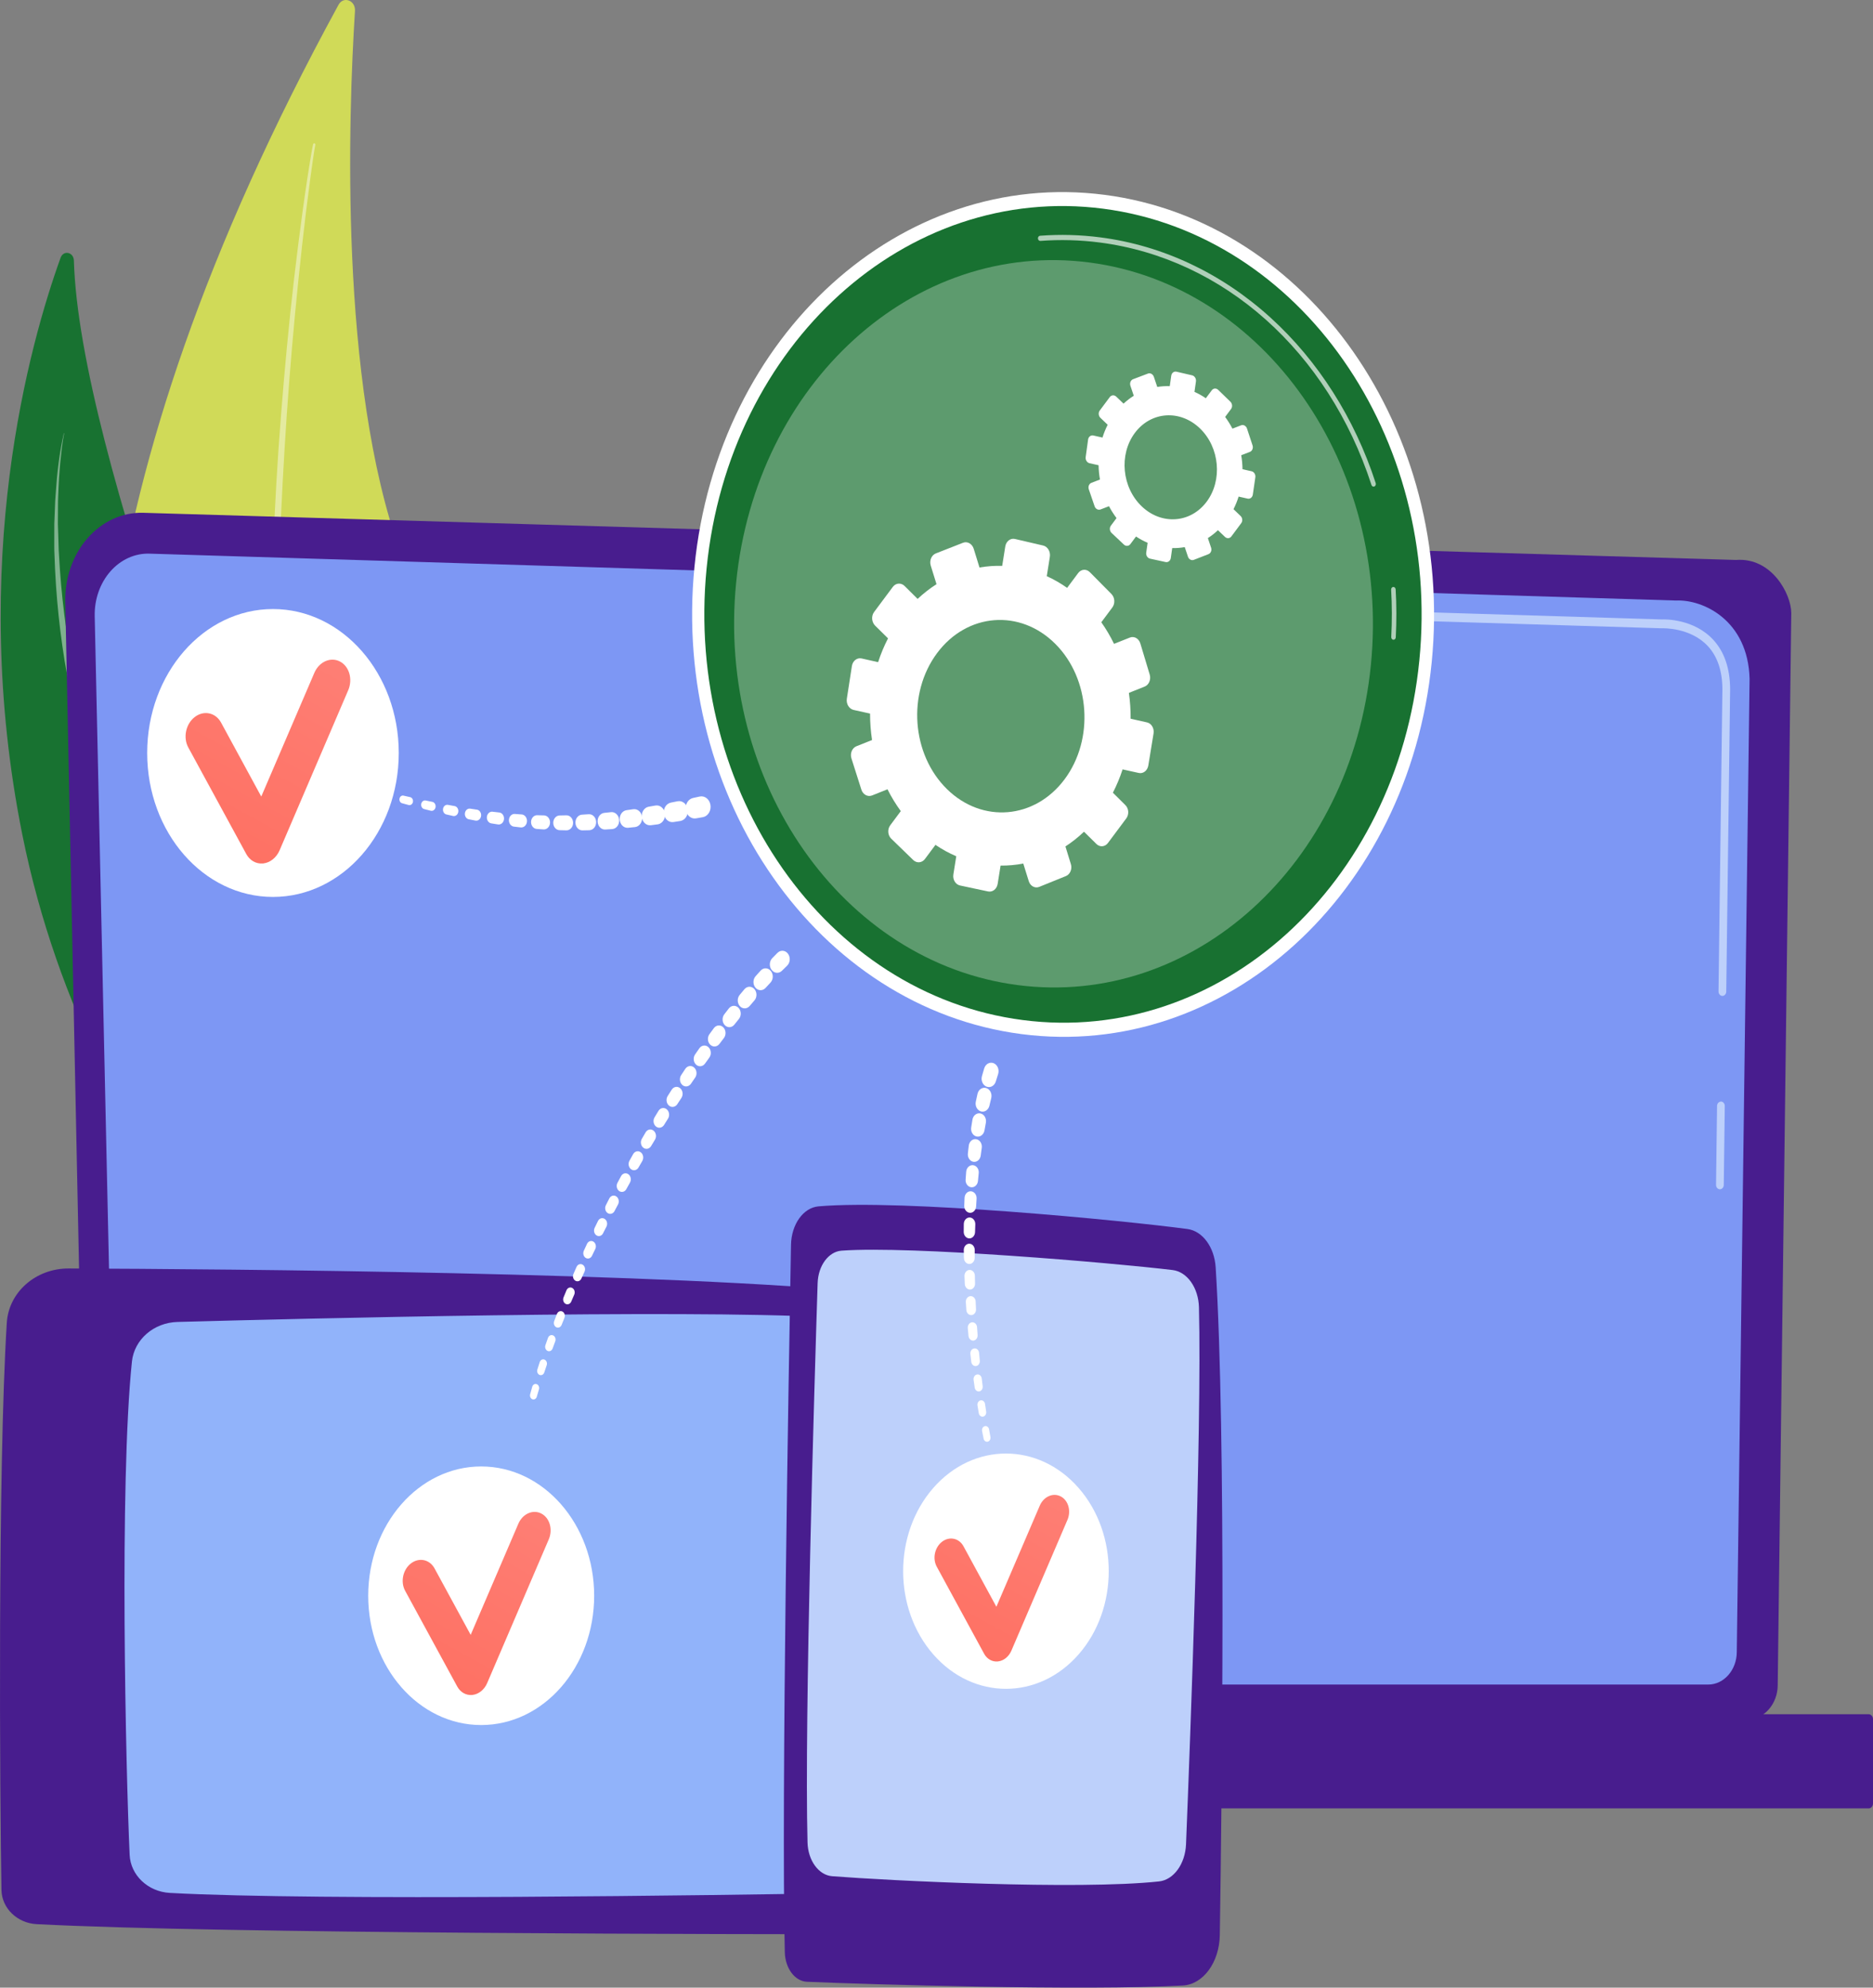 <svg width="165" height="175" viewBox="0 0 165 175" fill="none" xmlns="http://www.w3.org/2000/svg">
<rect x="0" y="0" width="165" height="175" fill="#808080" stroke="none"/>
<g clip-path="url(#clip0_11_8347)">
<path d="M29.82 0.424C30.253 -0.369 31.33 0.03 31.271 0.963C30.698 9.978 29.843 33.67 35.29 48.676C44.16 73.11 44.507 106.989 30.238 118.577C30.238 118.577 -17.366 86.816 29.821 0.424H29.82Z" fill="#D0DA58"/>
<path opacity="0.43" d="M27.772 12.783C27.728 13.001 27.69 13.257 27.65 13.498L27.541 14.235L27.336 15.712C27.203 16.698 27.077 17.685 26.955 18.672C26.714 20.648 26.495 22.628 26.292 24.61C25.882 28.572 25.538 32.544 25.262 36.521C24.723 44.475 24.395 52.45 24.427 60.426C24.458 64.413 24.519 68.401 24.719 72.382C24.923 76.361 25.202 80.336 25.625 84.292C25.669 84.788 25.726 85.282 25.787 85.775L25.964 87.256L26.14 88.737C26.204 89.23 26.28 89.72 26.349 90.212C26.496 91.194 26.622 92.181 26.785 93.159L27.288 96.093C28.001 99.994 28.877 103.855 29.943 107.654V107.655C29.96 107.715 29.931 107.779 29.879 107.799C29.828 107.818 29.772 107.787 29.754 107.729C28.593 103.956 27.665 100.093 26.885 96.193L26.349 93.255C26.176 92.274 26.039 91.286 25.882 90.302C25.807 89.81 25.726 89.318 25.656 88.824L25.464 87.34L25.271 85.856C25.205 85.361 25.142 84.866 25.093 84.37C24.217 76.43 23.837 68.426 23.824 60.43C23.81 56.431 23.912 52.432 24.062 48.439C24.216 44.445 24.443 40.455 24.762 36.474C25.076 32.493 25.447 28.518 25.905 24.556C26.137 22.576 26.385 20.598 26.654 18.624C26.792 17.637 26.93 16.65 27.08 15.666L27.314 14.191L27.439 13.454C27.485 13.207 27.521 12.97 27.584 12.704C27.599 12.643 27.653 12.608 27.705 12.624C27.757 12.64 27.788 12.7 27.775 12.759L27.77 12.784L27.772 12.783Z" fill="white"/>
<path d="M30.179 122.101C30.179 122.101 34.173 109.975 27.853 92.951C21.989 77.154 7.003 39.96 6.509 22.944C6.487 22.19 5.589 21.998 5.337 22.695C2.638 30.174 -2.833 49.512 1.954 73.424C8.127 104.262 30.179 122.1 30.179 122.1V122.101Z" fill="#187231"/>
<path opacity="0.45" d="M5.65 38.15C5.479 39.021 5.393 39.91 5.301 40.794L5.198 42.125C5.167 42.569 5.158 43.015 5.136 43.459C5.128 43.682 5.116 43.904 5.111 44.127L5.107 44.795L5.1 46.13L5.143 47.464C5.162 47.909 5.157 48.354 5.193 48.797C5.38 52.349 5.818 55.883 6.527 59.346C7.221 62.809 8.072 66.236 9.169 69.563L9.566 70.816L9.766 71.442L9.991 72.057L10.893 74.516C11.046 74.925 11.188 75.338 11.349 75.744L11.831 76.963L12.794 79.401C14.105 82.639 15.438 85.865 16.815 89.068C17.495 90.674 18.199 92.267 18.895 93.865L20.995 98.654C22.392 101.848 23.819 105.031 25.114 108.292C25.446 109.102 25.743 109.933 26.052 110.756C26.21 111.165 26.345 111.587 26.488 112.005C26.627 112.424 26.776 112.838 26.907 113.261C27.434 114.952 27.868 116.684 28.136 118.455C28.145 118.517 28.109 118.576 28.055 118.587C28.003 118.597 27.953 118.559 27.94 118.502L27.939 118.495C27.756 117.631 27.597 116.762 27.344 115.92C27.132 115.065 26.842 114.239 26.578 113.403C26.439 112.988 26.281 112.581 26.133 112.17C25.982 111.759 25.838 111.347 25.671 110.944C25.345 110.135 25.032 109.321 24.682 108.523C23.325 105.315 21.875 102.152 20.429 98.986L18.264 94.232C17.557 92.638 16.843 91.048 16.151 89.444C14.746 86.25 13.411 83.014 12.096 79.769L11.129 77.326L10.645 76.104C10.483 75.697 10.342 75.276 10.19 74.863L9.293 72.374L9.069 71.752L8.87 71.118L8.475 69.849L8.081 68.581C7.952 68.157 7.809 67.739 7.705 67.306L7.035 64.724C6.794 63.87 6.634 62.989 6.441 62.119C6.259 61.246 6.048 60.381 5.92 59.495C5.278 55.98 4.911 52.402 4.798 48.819C4.771 48.371 4.784 47.922 4.781 47.473L4.783 46.129L4.835 44.785L4.861 44.114C4.873 43.891 4.893 43.668 4.909 43.444C5.025 41.659 5.23 39.875 5.626 38.143C5.628 38.136 5.635 38.131 5.641 38.133C5.648 38.135 5.652 38.143 5.65 38.15V38.15Z" fill="white"/>
<path d="M7.722 148.353C7.722 150.022 8.917 151.386 10.377 151.386H153.951C155.411 151.386 156.606 150.021 156.606 148.353L157.801 53.982C157.801 52.313 156.082 49.056 152.932 49.301L12.616 45.148C10.784 45.094 9.012 45.9 7.715 47.38C6.417 48.859 5.708 50.882 5.751 52.975L7.722 148.353H7.722Z" fill="#481D8E"/>
<path d="M10.343 145.442C10.343 147.022 11.473 148.315 12.854 148.315H150.489C151.871 148.315 153 147.022 153 145.442L154.128 59.771C153.995 54.616 150.043 52.763 147.648 52.873L13.163 48.745C11.876 48.706 10.631 49.273 9.72 50.313C8.808 51.354 8.311 52.776 8.343 54.249L10.343 145.441V145.442Z" fill="#7D97F4"/>
<path d="M151.513 104.71H151.508C151.32 104.707 151.17 104.53 151.173 104.316L151.262 97.368C151.265 97.153 151.419 96.997 151.607 96.984C151.795 96.988 151.946 97.164 151.943 97.379L151.853 104.327C151.85 104.54 151.699 104.71 151.513 104.71Z" fill="#BDD0FB"/>
<path d="M151.732 87.685H151.727C151.539 87.682 151.388 87.504 151.391 87.29L151.733 60.68C151.727 59.09 151.304 57.821 150.477 56.915C148.937 55.227 146.493 55.314 146.389 55.318L103.407 54C103.219 53.994 103.071 53.815 103.076 53.6C103.082 53.388 103.233 53.221 103.416 53.221C103.419 53.221 103.423 53.221 103.426 53.221L146.383 54.539C146.65 54.525 149.231 54.47 150.948 56.352C151.913 57.41 152.406 58.867 152.414 60.684L152.072 87.302C152.069 87.515 151.917 87.686 151.732 87.686V87.685Z" fill="#BDD0FB"/>
<path d="M1.047 159.22L164.617 159.22C164.828 159.22 165 159.024 165 158.782V151.367C165 151.124 164.828 150.928 164.617 150.928L1.047 150.928C0.836 150.928 0.664 151.124 0.664 151.367V158.782C0.664 159.024 0.836 159.22 1.047 159.22Z" fill="#481D8E"/>
<path d="M78.519 170.3C65.242 170.304 19.446 170.255 3.232 169.411C1.514 169.321 0.157 168.006 0.129 166.402C-0.012 158.472 -0.21 129.409 0.599 116.462C0.767 113.765 3.15 111.672 6.049 111.682C19.984 111.731 59.175 112.03 77.099 113.851C79.246 114.069 80.932 115.682 81.112 117.688C81.888 126.339 83.643 155.562 82.668 166.742C82.492 168.758 80.69 170.299 78.519 170.3H78.519Z" fill="#481D8E"/>
<path d="M74.509 166.672C63.789 166.854 28.129 167.387 14.959 166.66C13.034 166.554 11.502 165.103 11.42 163.307C11.085 155.912 10.502 130.696 11.621 119.886C11.823 117.939 13.542 116.447 15.639 116.39C26.578 116.09 59.788 115.27 72.811 115.977C74.888 116.09 76.559 117.63 76.712 119.565C77.342 127.571 78.707 154.384 78.007 163.575C77.876 165.301 76.365 166.641 74.509 166.673L74.509 166.672Z" fill="#91B3FA"/>
<path opacity="0.5" d="M80.626 150.758C80.219 150.749 79.888 150.446 79.873 150.066C79.801 148.192 79.595 142.913 79.49 140.553C79.469 140.088 79.923 139.734 80.412 139.833L80.495 139.85C80.829 139.918 81.076 140.182 81.102 140.499C81.23 142.095 81.581 146.911 81.403 150.092C81.382 150.475 81.037 150.767 80.626 150.758Z" fill="white"/>
<path d="M69.684 109.593C69.48 120.574 68.821 158.451 69.136 171.873C69.169 173.296 70.021 174.437 71.084 174.483C76.34 174.713 95.608 175.297 104.205 174.814C105.996 174.714 107.419 172.773 107.457 170.375C107.636 158.85 108.03 126.432 107.093 111.582C106.981 109.802 105.937 108.385 104.609 108.208C98.885 107.442 79.534 105.568 72.106 106.213C70.766 106.329 69.717 107.798 69.684 109.593Z" fill="#481D8E"/>
<path d="M72.029 112.962C71.746 121.826 70.854 151.311 71.138 162.214C71.179 163.808 72.118 165.096 73.308 165.19C78.206 165.573 94.918 166.419 102.103 165.649C103.396 165.511 104.411 164.11 104.482 162.376C104.846 153.334 105.891 125.879 105.62 115.098C105.576 113.378 104.581 111.973 103.3 111.82C98.001 111.183 80.242 109.668 74.137 110.114C72.991 110.198 72.079 111.428 72.03 112.962H72.029Z" fill="#BDD0FB"/>
<path d="M42.39 151.88C47.886 151.88 52.342 146.783 52.342 140.496C52.342 134.209 47.886 129.113 42.39 129.113C36.893 129.113 32.437 134.209 32.437 140.496C32.437 146.783 36.893 151.88 42.39 151.88Z" fill="white"/>
<path d="M41.573 149.233C41.045 149.273 40.554 148.992 40.281 148.49L35.691 140.061C35.261 139.271 35.493 138.189 36.208 137.645C36.924 137.101 37.851 137.299 38.281 138.089L41.464 143.94L45.663 134.157C46.041 133.279 46.946 132.877 47.685 133.257C48.425 133.638 48.719 134.658 48.342 135.535L42.916 148.188C42.667 148.767 42.173 149.165 41.625 149.229C41.608 149.231 41.59 149.233 41.572 149.234L41.573 149.233Z" fill="url(#paint0_linear_11_8347)"/>
<path d="M35.545 70.051L36.132 70.183H36.133C36.301 70.221 36.411 70.408 36.378 70.6C36.344 70.793 36.181 70.918 36.013 70.881C36.01 70.88 36.005 70.879 36.002 70.878L35.417 70.72C35.256 70.676 35.157 70.492 35.195 70.308C35.233 70.128 35.386 70.016 35.543 70.05H35.545V70.051Z" fill="white"/>
<path d="M37.5 70.478L38.088 70.599H38.089C38.279 70.639 38.405 70.846 38.371 71.063C38.337 71.279 38.156 71.424 37.967 71.385C37.963 71.384 37.957 71.383 37.953 71.382L37.367 71.235C37.184 71.19 37.069 70.984 37.109 70.776C37.148 70.573 37.32 70.442 37.497 70.478H37.5H37.5Z" fill="white"/>
<path d="M39.459 70.864L40.048 70.97H40.05C40.261 71.008 40.406 71.235 40.373 71.476C40.339 71.718 40.142 71.883 39.93 71.845C39.925 71.844 39.92 71.843 39.916 71.842L39.325 71.709C39.122 71.663 38.989 71.437 39.03 71.204C39.069 70.978 39.257 70.828 39.456 70.863H39.459V70.864Z" fill="white"/>
<path d="M41.422 71.197L42.012 71.286H42.016C42.249 71.321 42.412 71.565 42.382 71.832C42.352 72.098 42.139 72.285 41.906 72.251C41.901 72.25 41.894 72.249 41.889 72.248L41.296 72.133C41.07 72.089 40.919 71.845 40.957 71.587C40.995 71.336 41.199 71.164 41.418 71.197H41.422V71.197Z" fill="white"/>
<path d="M43.39 71.468L43.981 71.535H43.985C44.24 71.564 44.426 71.824 44.401 72.115C44.375 72.406 44.148 72.619 43.894 72.59C43.889 72.59 43.881 72.589 43.876 72.588L43.279 72.493C43.031 72.454 42.859 72.193 42.893 71.911C42.926 71.635 43.144 71.44 43.384 71.467H43.39V71.468Z" fill="white"/>
<path d="M45.359 71.664L45.949 71.707H45.955C46.232 71.727 46.442 71.999 46.424 72.316C46.407 72.632 46.168 72.872 45.892 72.852C45.886 72.852 45.879 72.851 45.873 72.85L45.273 72.78C45.004 72.749 44.807 72.474 44.835 72.166C44.862 71.865 45.092 71.645 45.353 71.663H45.36L45.359 71.664Z" fill="white"/>
<path d="M47.33 71.776L47.922 71.792H47.928C48.226 71.8 48.462 72.083 48.455 72.424C48.448 72.765 48.2 73.035 47.903 73.027C47.896 73.027 47.888 73.026 47.882 73.025L47.278 72.983C46.987 72.962 46.766 72.675 46.784 72.342C46.801 72.017 47.04 71.768 47.322 71.775H47.33V71.776Z" fill="white"/>
<path d="M49.301 71.797L49.892 71.785H49.899C50.219 71.779 50.481 72.07 50.487 72.435C50.492 72.8 50.238 73.101 49.919 73.107C49.913 73.107 49.904 73.107 49.898 73.107L49.293 73.093C48.98 73.085 48.732 72.789 48.739 72.431C48.745 72.083 48.992 71.804 49.294 71.798H49.303L49.301 71.797Z" fill="white"/>
<path d="M51.27 71.727L51.859 71.689H51.866C52.206 71.666 52.497 71.963 52.516 72.352C52.536 72.74 52.276 73.073 51.937 73.095C51.93 73.095 51.92 73.096 51.913 73.097L51.308 73.11C50.974 73.117 50.699 72.813 50.693 72.431C50.687 72.059 50.939 71.75 51.261 71.728H51.27L51.27 71.727Z" fill="white"/>
<path d="M53.235 71.569L53.823 71.506H53.83C54.189 71.466 54.509 71.768 54.543 72.18C54.577 72.592 54.313 72.957 53.952 72.995C53.945 72.996 53.934 72.997 53.928 72.997L53.324 73.035C52.969 73.058 52.666 72.747 52.647 72.342C52.628 71.947 52.885 71.607 53.227 71.57H53.235L53.235 71.569Z" fill="white"/>
<path d="M55.195 71.332L55.783 71.247H55.788C56.168 71.191 56.514 71.498 56.563 71.932C56.61 72.365 56.342 72.762 55.962 72.817C55.954 72.819 55.944 72.82 55.936 72.82L55.334 72.881C54.959 72.919 54.629 72.602 54.596 72.174C54.564 71.756 54.827 71.386 55.188 71.333L55.195 71.332Z" fill="white"/>
<path d="M57.152 71.026L57.738 70.923H57.743C58.142 70.852 58.514 71.165 58.576 71.621C58.637 72.077 58.363 72.504 57.965 72.575C57.956 72.576 57.945 72.578 57.937 72.579L57.337 72.657C56.943 72.709 56.586 72.385 56.541 71.934C56.496 71.493 56.765 71.094 57.144 71.027L57.151 71.026H57.152Z" fill="white"/>
<path d="M59.104 70.664L59.689 70.547H59.693C60.111 70.462 60.51 70.782 60.583 71.26C60.657 71.738 60.377 72.194 59.959 72.278C59.95 72.28 59.938 72.282 59.93 72.284L59.333 72.377C58.919 72.441 58.537 72.109 58.48 71.635C58.425 71.173 58.7 70.746 59.098 70.666L59.104 70.664Z" fill="white"/>
<path d="M61.052 70.258L61.636 70.13H61.639C62.077 70.033 62.5 70.36 62.585 70.861C62.67 71.362 62.383 71.845 61.945 71.942C61.936 71.944 61.924 71.947 61.914 71.948L61.319 72.052C60.885 72.129 60.479 71.788 60.413 71.291C60.348 70.806 60.63 70.352 61.047 70.259L61.052 70.258Z" fill="white"/>
<path d="M24.047 78.97C30.167 78.97 35.128 73.296 35.128 66.296C35.128 59.297 30.167 53.623 24.047 53.623C17.927 53.623 12.966 59.297 12.966 66.296C12.966 73.296 17.927 78.97 24.047 78.97Z" fill="white"/>
<path d="M23.137 76.024C22.549 76.068 22.003 75.755 21.698 75.197L16.589 65.813C16.11 64.933 16.369 63.729 17.165 63.123C17.961 62.517 18.995 62.739 19.473 63.617L23.016 70.132L27.692 59.241C28.111 58.264 29.12 57.815 29.943 58.239C30.766 58.663 31.093 59.798 30.674 60.775L24.633 74.861C24.356 75.506 23.806 75.95 23.197 76.02C23.177 76.022 23.157 76.024 23.138 76.026L23.137 76.024Z" fill="url(#paint1_linear_11_8347)"/>
<path d="M87.924 94.581L87.728 95.206L87.722 95.224C87.602 95.607 87.233 95.806 86.899 95.668C86.57 95.533 86.396 95.121 86.505 94.743L86.699 94.076C86.813 93.686 87.181 93.475 87.522 93.604C87.864 93.734 88.048 94.155 87.935 94.546C87.934 94.55 87.932 94.555 87.931 94.559L87.924 94.581H87.924Z" fill="white"/>
<path d="M87.32 96.692L87.165 97.337L87.162 97.352C87.072 97.73 86.731 97.952 86.401 97.848C86.076 97.747 85.883 97.366 85.963 96.995L86.11 96.316C86.193 95.932 86.533 95.697 86.869 95.793C87.205 95.888 87.41 96.276 87.327 96.661C87.326 96.665 87.325 96.67 87.324 96.674L87.32 96.692Z" fill="white"/>
<path d="M86.848 98.86L86.729 99.519L86.726 99.53C86.659 99.899 86.345 100.136 86.022 100.059C85.705 99.984 85.5 99.632 85.557 99.27L85.666 98.585C85.726 98.211 86.04 97.962 86.367 98.031C86.695 98.099 86.912 98.458 86.852 98.833C86.851 98.837 86.85 98.841 86.85 98.846L86.847 98.86H86.848Z" fill="white"/>
<path d="M86.487 101.065L86.397 101.732L86.396 101.741C86.348 102.098 86.056 102.342 85.745 102.288C85.437 102.234 85.225 101.909 85.264 101.558L85.342 100.87C85.383 100.508 85.673 100.252 85.99 100.298C86.307 100.345 86.531 100.677 86.49 101.04C86.49 101.044 86.489 101.048 86.488 101.052L86.487 101.065V101.065Z" fill="white"/>
<path d="M86.218 103.296L86.154 103.968V103.976C86.121 104.32 85.851 104.568 85.55 104.531C85.255 104.494 85.04 104.193 85.064 103.856L85.115 103.166C85.141 102.816 85.409 102.557 85.715 102.587C86.02 102.617 86.247 102.923 86.221 103.273C86.221 103.277 86.22 103.281 86.22 103.285L86.218 103.296Z" fill="white"/>
<path d="M86.032 105.542L85.99 106.218V106.225C85.969 106.554 85.719 106.803 85.431 106.78C85.147 106.757 84.932 106.478 84.945 106.155L84.973 105.464C84.986 105.129 85.234 104.87 85.527 104.886C85.82 104.902 86.047 105.186 86.033 105.52C86.033 105.524 86.033 105.528 86.032 105.532V105.542L86.032 105.542Z" fill="white"/>
<path d="M85.918 107.798L85.896 108.477V108.483C85.886 108.798 85.655 109.045 85.379 109.033C85.108 109.022 84.895 108.764 84.898 108.456L84.905 107.766C84.908 107.446 85.138 107.19 85.417 107.193C85.697 107.197 85.921 107.46 85.918 107.779C85.918 107.783 85.918 107.787 85.918 107.791V107.799L85.918 107.798Z" fill="white"/>
<path d="M85.868 110.061L85.866 110.74V110.745C85.865 111.045 85.651 111.288 85.388 111.286C85.13 111.285 84.92 111.047 84.915 110.753L84.903 110.064C84.898 109.76 85.109 109.508 85.376 109.502C85.643 109.496 85.863 109.738 85.868 110.043C85.868 110.047 85.868 110.051 85.868 110.054V110.061L85.868 110.061Z" fill="white"/>
<path d="M85.881 112.325L85.896 113.005V113.01C85.902 113.295 85.705 113.531 85.456 113.539C85.211 113.546 85.006 113.326 84.994 113.048L84.965 112.36C84.952 112.07 85.147 111.824 85.4 111.81C85.653 111.797 85.868 112.019 85.881 112.309C85.881 112.312 85.881 112.315 85.881 112.319V112.326V112.325Z" fill="white"/>
<path d="M85.949 114.591L85.981 115.27V115.274C85.994 115.544 85.813 115.774 85.577 115.788C85.345 115.801 85.147 115.6 85.129 115.337L85.083 114.651C85.064 114.377 85.243 114.139 85.482 114.117C85.722 114.096 85.93 114.301 85.949 114.574C85.949 114.578 85.949 114.581 85.949 114.584V114.591Z" fill="white"/>
<path d="M86.073 116.854L86.121 117.533V117.537C86.139 117.791 85.973 118.013 85.752 118.033C85.534 118.054 85.342 117.87 85.319 117.622L85.256 116.937C85.232 116.68 85.396 116.449 85.621 116.422C85.847 116.395 86.048 116.582 86.072 116.84C86.072 116.843 86.073 116.846 86.073 116.849V116.855L86.073 116.854Z" fill="white"/>
<path d="M86.251 119.115L86.315 119.792V119.796C86.338 120.034 86.188 120.247 85.98 120.274C85.775 120.299 85.59 120.132 85.563 119.9L85.484 119.217C85.456 118.975 85.605 118.753 85.816 118.721C86.028 118.689 86.222 118.859 86.25 119.101C86.25 119.103 86.251 119.106 86.251 119.109V119.115V119.115Z" fill="white"/>
<path d="M86.485 121.369L86.566 122.043V122.047C86.593 122.27 86.457 122.475 86.263 122.505C86.072 122.535 85.896 122.384 85.865 122.168L85.768 121.489C85.736 121.263 85.87 121.05 86.068 121.014C86.266 120.977 86.451 121.13 86.484 121.356C86.484 121.359 86.484 121.362 86.485 121.364V121.37V121.369Z" fill="white"/>
<path d="M86.776 123.614L86.875 124.285V124.289C86.906 124.495 86.784 124.691 86.605 124.726C86.427 124.76 86.259 124.625 86.225 124.424L86.11 123.748C86.074 123.539 86.194 123.336 86.377 123.295C86.561 123.254 86.738 123.391 86.774 123.601C86.774 123.603 86.775 123.605 86.775 123.608L86.776 123.613L86.776 123.614Z" fill="white"/>
<path d="M87.13 125.847L87.25 126.514V126.518C87.285 126.708 87.178 126.893 87.012 126.932C86.849 126.971 86.689 126.853 86.651 126.667L86.516 125.997C86.477 125.804 86.582 125.61 86.752 125.566C86.921 125.521 87.09 125.642 87.129 125.836C87.129 125.839 87.13 125.841 87.13 125.842L87.131 125.848L87.13 125.847Z" fill="white"/>
<path d="M95.021 145.658C98.558 141.612 98.558 135.054 95.021 131.009C91.484 126.964 85.75 126.964 82.214 131.009C78.677 135.054 78.677 141.612 82.214 145.658C85.75 149.703 91.484 149.703 95.021 145.658Z" fill="white"/>
<path d="M87.874 146.283C87.394 146.319 86.947 146.064 86.698 145.607L82.522 137.937C82.131 137.219 82.342 136.234 82.993 135.738C83.644 135.243 84.489 135.424 84.879 136.143L87.775 141.467L91.597 132.566C91.94 131.767 92.763 131.401 93.437 131.747C94.11 132.093 94.378 133.021 94.035 133.819L89.097 145.331C88.871 145.858 88.422 146.221 87.924 146.278C87.907 146.28 87.891 146.281 87.875 146.282L87.874 146.283Z" fill="url(#paint2_linear_11_8347)"/>
<path d="M126.124 58.313C128.147 37.908 115.249 19.481 97.315 17.155C79.381 14.829 63.203 29.484 61.18 49.889C59.157 70.293 72.055 88.72 89.989 91.046C107.923 93.373 124.101 78.717 126.124 58.313Z" fill="white"/>
<path d="M125.034 58.165C126.99 38.438 114.521 20.624 97.183 18.375C79.845 16.126 64.205 30.295 62.249 50.021C60.293 69.747 72.763 87.561 90.1 89.81C107.438 92.059 123.078 77.891 125.034 58.165Z" fill="#187131"/>
<path opacity="0.66" d="M122.76 56.328C122.756 56.328 122.752 56.328 122.748 56.328C122.638 56.321 122.554 56.213 122.561 56.087C122.634 54.7 122.631 53.298 122.551 51.92C122.544 51.794 122.627 51.685 122.736 51.677C122.845 51.672 122.941 51.764 122.949 51.889C123.03 53.287 123.033 54.709 122.959 56.114C122.953 56.235 122.864 56.329 122.76 56.329V56.328Z" fill="white"/>
<path opacity="0.66" d="M121.004 42.844C120.923 42.844 120.847 42.788 120.817 42.696C116.99 30.948 107.823 22.77 96.893 21.353C95.15 21.127 93.385 21.079 91.648 21.211C91.541 21.216 91.443 21.124 91.436 20.999C91.429 20.873 91.512 20.765 91.622 20.756C93.383 20.622 95.171 20.67 96.938 20.9C102.442 21.613 107.629 24.061 111.938 27.977C116.13 31.788 119.33 36.822 121.192 42.537C121.23 42.655 121.177 42.786 121.075 42.831C121.051 42.84 121.028 42.845 121.005 42.845L121.004 42.844Z" fill="white"/>
<path opacity="0.3" d="M120.767 58.548C122.509 40.979 111.404 25.113 95.963 23.11C80.521 21.108 66.592 33.726 64.85 51.295C63.108 68.864 74.213 84.729 89.654 86.732C105.096 88.735 119.025 76.117 120.767 58.548Z" fill="white"/>
<path d="M101.045 63.603L99.601 63.279C99.607 62.519 99.556 61.757 99.448 61.004L100.84 60.449C101.215 60.299 101.413 59.824 101.281 59.388L100.458 56.654C100.326 56.217 99.915 55.983 99.538 56.132L98.14 56.688C97.82 56.025 97.444 55.39 97.019 54.787L97.989 53.485C98.25 53.136 98.215 52.604 97.911 52.298L96.007 50.376C95.702 50.068 95.242 50.103 94.981 50.453L94.008 51.758C93.43 51.352 92.83 51.008 92.214 50.73L92.485 49.029C92.558 48.57 92.296 48.124 91.899 48.032L89.411 47.453C89.013 47.36 88.63 47.658 88.558 48.118L88.288 49.821C87.618 49.802 86.948 49.851 86.287 49.965L85.78 48.321C85.643 47.876 85.221 47.636 84.838 47.786L82.44 48.726C82.056 48.876 81.857 49.36 81.995 49.805L82.501 51.434C81.92 51.803 81.363 52.237 80.837 52.73L79.694 51.596C79.382 51.285 78.914 51.32 78.651 51.674L77.003 53.884C76.74 54.237 76.781 54.775 77.094 55.084L78.23 56.204C77.882 56.879 77.589 57.58 77.357 58.3L75.904 57.974C75.501 57.884 75.116 58.184 75.046 58.644L74.602 61.516C74.531 61.975 74.8 62.418 75.203 62.507L76.647 62.827C76.646 63.606 76.705 64.386 76.822 65.156L75.448 65.701C75.065 65.854 74.867 66.334 75.007 66.774L75.88 69.519C76.019 69.957 76.442 70.188 76.825 70.035L78.183 69.493C78.519 70.165 78.911 70.806 79.354 71.414L78.424 72.662C78.162 73.013 78.202 73.541 78.513 73.842L80.45 75.72C80.759 76.019 81.221 75.979 81.481 75.63L82.409 74.385C83 74.785 83.613 75.121 84.241 75.389L83.986 76.994C83.915 77.445 84.178 77.879 84.574 77.962L87.044 78.487C87.438 78.57 87.816 78.273 87.888 77.823L88.145 76.211C88.816 76.218 89.485 76.158 90.145 76.031L90.627 77.58C90.76 78.011 91.174 78.237 91.55 78.084L93.899 77.134C94.274 76.983 94.47 76.51 94.337 76.08L93.858 74.525C94.43 74.154 94.976 73.72 95.493 73.228L96.59 74.309C96.891 74.606 97.345 74.567 97.603 74.221L99.219 72.055C99.477 71.709 99.442 71.186 99.141 70.887L98.039 69.793C98.378 69.131 98.665 68.445 98.893 67.74L100.321 68.055C100.711 68.141 101.086 67.846 101.16 67.396L101.621 64.579C101.695 64.128 101.438 63.692 101.048 63.604L101.045 63.603ZM93.784 68.612C91.164 72.125 86.536 72.523 83.43 69.484C80.304 66.427 79.904 61.055 82.552 57.502C85.201 53.95 89.872 53.594 92.968 56.69C96.046 59.768 96.404 65.098 93.784 68.612H93.784Z" fill="white"/>
<path d="M110.261 41.494L109.457 41.312C109.451 40.9 109.415 40.488 109.345 40.08L110.11 39.785C110.316 39.706 110.419 39.45 110.341 39.213L109.853 37.731C109.774 37.494 109.544 37.366 109.337 37.445L108.57 37.74C108.385 37.381 108.169 37.036 107.927 36.709L108.448 36.01C108.588 35.822 108.563 35.535 108.391 35.368L107.316 34.325C107.143 34.157 106.89 34.174 106.75 34.362L106.227 35.062C105.903 34.842 105.568 34.654 105.225 34.502L105.355 33.586C105.39 33.339 105.24 33.098 105.02 33.046L103.642 32.726C103.421 32.674 103.214 32.834 103.179 33.081L103.049 33.998C102.68 33.986 102.311 34.009 101.948 34.069L101.65 33.182C101.569 32.942 101.335 32.811 101.126 32.891L99.816 33.388C99.606 33.468 99.502 33.727 99.583 33.967L99.879 34.846C99.563 35.043 99.261 35.274 98.977 35.538L98.337 34.923C98.162 34.755 97.905 34.772 97.764 34.962L96.881 36.145C96.74 36.334 96.768 36.624 96.943 36.791L97.58 37.399C97.395 37.761 97.242 38.138 97.122 38.525L96.32 38.343C96.097 38.293 95.888 38.453 95.855 38.7L95.641 40.246C95.607 40.493 95.759 40.734 95.981 40.783L96.779 40.962C96.787 41.383 96.827 41.804 96.9 42.22L96.15 42.508C95.94 42.589 95.836 42.847 95.918 43.085L96.427 44.571C96.508 44.809 96.743 44.936 96.953 44.855L97.695 44.569C97.887 44.934 98.11 45.283 98.36 45.614L97.861 46.284C97.721 46.472 97.749 46.758 97.923 46.922L99.011 47.949C99.185 48.113 99.439 48.093 99.579 47.906L100.077 47.237C100.408 47.457 100.75 47.642 101.099 47.79L100.976 48.658C100.942 48.902 101.092 49.139 101.311 49.186L102.682 49.484C102.901 49.532 103.106 49.373 103.141 49.129L103.265 48.257C103.636 48.264 104.005 48.236 104.369 48.171L104.652 49.013C104.731 49.248 104.963 49.373 105.169 49.292L106.458 48.791C106.664 48.71 106.768 48.456 106.689 48.221L106.405 47.375C106.717 47.176 107.015 46.944 107.295 46.681L107.915 47.273C108.086 47.435 108.337 47.416 108.476 47.23L109.345 46.063C109.484 45.877 109.459 45.593 109.289 45.43L108.665 44.831C108.845 44.474 108.996 44.104 109.114 43.723L109.909 43.901C110.126 43.95 110.331 43.791 110.366 43.548L110.588 42.024C110.623 41.78 110.476 41.542 110.258 41.493L110.261 41.494ZM106.3 44.171C104.891 46.061 102.337 46.252 100.589 44.591C98.832 42.923 98.554 40.021 99.974 38.116C101.395 36.212 103.966 36.038 105.711 37.721C107.448 39.397 107.709 42.282 106.3 44.171H106.3Z" fill="white"/>
<path d="M69.338 85.026L68.892 85.463L68.884 85.471C68.613 85.737 68.205 85.701 67.973 85.391C67.743 85.086 67.772 84.625 68.034 84.358L68.489 83.897C68.757 83.624 69.169 83.651 69.408 83.959C69.646 84.267 69.622 84.737 69.353 85.01C69.351 85.012 69.349 85.014 69.347 85.016L69.337 85.026L69.338 85.026Z" fill="white"/>
<path d="M67.871 86.516L67.443 86.979L67.437 86.985C67.184 87.258 66.786 87.244 66.548 86.956C66.312 86.67 66.321 86.221 66.566 85.948L67 85.463C67.251 85.184 67.652 85.189 67.896 85.476C68.141 85.763 68.136 86.222 67.885 86.501C67.884 86.503 67.882 86.505 67.88 86.507L67.872 86.516L67.871 86.516Z" fill="white"/>
<path d="M66.459 88.084L66.045 88.567L66.04 88.572C65.803 88.848 65.416 88.852 65.175 88.581C64.936 88.314 64.93 87.877 65.159 87.6L65.576 87.099C65.81 86.816 66.201 86.804 66.448 87.072C66.695 87.341 66.705 87.788 66.471 88.07C66.469 88.072 66.467 88.074 66.466 88.076L66.459 88.084H66.459Z" fill="white"/>
<path d="M65.094 89.713L64.692 90.213L64.689 90.217C64.466 90.494 64.09 90.512 63.848 90.257C63.609 90.006 63.591 89.581 63.806 89.304L64.206 88.788C64.427 88.504 64.806 88.479 65.054 88.73C65.302 88.982 65.324 89.416 65.104 89.7C65.102 89.702 65.101 89.704 65.099 89.706L65.094 89.713V89.713Z" fill="white"/>
<path d="M63.771 91.393L63.382 91.906L63.379 91.91C63.169 92.185 62.804 92.215 62.563 91.976C62.324 91.739 62.297 91.327 62.499 91.051L62.886 90.523C63.093 90.241 63.461 90.204 63.708 90.441C63.955 90.677 63.987 91.098 63.78 91.381C63.779 91.383 63.778 91.385 63.776 91.387L63.771 91.393Z" fill="white"/>
<path d="M62.487 93.116L62.109 93.64L62.106 93.644C61.909 93.918 61.555 93.957 61.316 93.731C61.079 93.508 61.043 93.11 61.234 92.836L61.609 92.297C61.804 92.018 62.16 91.971 62.405 92.194C62.649 92.417 62.69 92.824 62.495 93.104C62.494 93.106 62.492 93.108 62.491 93.11L62.486 93.116H62.487Z" fill="white"/>
<path d="M61.239 94.877L60.872 95.412L60.87 95.415C60.684 95.685 60.342 95.732 60.105 95.52C59.871 95.309 59.829 94.924 60.009 94.654L60.372 94.105C60.556 93.829 60.9 93.775 61.142 93.985C61.384 94.194 61.431 94.589 61.248 94.866C61.247 94.868 61.245 94.87 61.244 94.871L61.24 94.877L61.239 94.877Z" fill="white"/>
<path d="M60.026 96.669L59.669 97.213L59.667 97.217C59.492 97.483 59.161 97.537 58.928 97.337C58.698 97.139 58.65 96.766 58.818 96.5L59.172 95.943C59.345 95.671 59.677 95.61 59.915 95.808C60.153 96.005 60.206 96.386 60.033 96.658C60.032 96.66 60.031 96.662 60.03 96.664L60.026 96.669Z" fill="white"/>
<path d="M58.846 98.492L58.499 99.044L58.497 99.047C58.332 99.309 58.014 99.368 57.785 99.18C57.558 98.993 57.506 98.634 57.664 98.373L58.007 97.808C58.169 97.54 58.49 97.474 58.724 97.66C58.958 97.846 59.016 98.213 58.853 98.481C58.852 98.483 58.851 98.485 58.85 98.487L58.846 98.492Z" fill="white"/>
<path d="M57.698 100.343L57.36 100.903L57.358 100.906C57.203 101.162 56.896 101.227 56.672 101.049C56.45 100.874 56.392 100.528 56.541 100.272L56.874 99.7C57.027 99.437 57.337 99.366 57.566 99.541C57.796 99.716 57.858 100.07 57.705 100.332C57.704 100.334 57.703 100.336 57.702 100.337L57.699 100.343H57.698Z" fill="white"/>
<path d="M56.582 102.219L56.253 102.787L56.251 102.79C56.106 103.041 55.81 103.109 55.591 102.943C55.373 102.779 55.313 102.445 55.452 102.195L55.775 101.616C55.918 101.359 56.216 101.284 56.44 101.448C56.665 101.611 56.73 101.952 56.587 102.209C56.586 102.211 56.585 102.213 56.584 102.214L56.582 102.219Z" fill="white"/>
<path d="M55.497 104.12L55.177 104.695L55.176 104.698C55.04 104.943 54.755 105.015 54.541 104.86C54.329 104.706 54.265 104.386 54.395 104.142L54.709 103.556C54.842 103.305 55.129 103.226 55.348 103.379C55.567 103.532 55.636 103.86 55.502 104.11C55.501 104.112 55.501 104.113 55.5 104.115L55.497 104.12Z" fill="white"/>
<path d="M54.444 106.046L54.135 106.628L54.133 106.631C54.007 106.87 53.734 106.946 53.525 106.801C53.318 106.657 53.251 106.35 53.373 106.112L53.676 105.519C53.801 105.274 54.076 105.193 54.289 105.335C54.502 105.478 54.574 105.792 54.45 106.036C54.449 106.038 54.448 106.039 54.447 106.041L54.444 106.046Z" fill="white"/>
<path d="M53.425 107.995L53.126 108.584L53.125 108.587C53.006 108.82 52.746 108.899 52.542 108.764C52.341 108.63 52.271 108.336 52.384 108.105L52.677 107.505C52.793 107.267 53.056 107.182 53.264 107.315C53.472 107.448 53.546 107.748 53.429 107.986C53.429 107.988 53.428 107.989 53.427 107.991L53.425 107.996V107.995Z" fill="white"/>
<path d="M52.44 109.968L52.152 110.564L52.151 110.566C52.041 110.793 51.793 110.874 51.595 110.75C51.4 110.626 51.328 110.346 51.431 110.121L51.713 109.513C51.821 109.283 52.071 109.194 52.273 109.317C52.475 109.44 52.552 109.726 52.445 109.957C52.444 109.959 52.443 109.961 52.443 109.962L52.44 109.966V109.968Z" fill="white"/>
<path d="M51.493 111.965L51.217 112.568L51.215 112.571C51.115 112.79 50.878 112.875 50.686 112.76C50.496 112.646 50.422 112.379 50.518 112.161L50.788 111.547C50.886 111.323 51.125 111.232 51.321 111.345C51.517 111.458 51.596 111.731 51.497 111.955C51.497 111.956 51.496 111.958 51.495 111.959L51.493 111.964L51.493 111.965Z" fill="white"/>
<path d="M50.586 113.985L50.323 114.596L50.322 114.599C50.23 114.811 50.005 114.899 49.819 114.794C49.635 114.691 49.559 114.437 49.646 114.226L49.903 113.604C49.993 113.387 50.22 113.294 50.41 113.396C50.599 113.499 50.68 113.758 50.591 113.975C50.59 113.976 50.59 113.978 50.589 113.98L50.587 113.984L50.586 113.985Z" fill="white"/>
<path d="M49.725 116.03L49.476 116.648L49.474 116.651C49.391 116.857 49.179 116.947 48.999 116.853C48.821 116.759 48.742 116.52 48.821 116.315L49.063 115.686C49.144 115.475 49.358 115.38 49.542 115.473C49.726 115.565 49.809 115.81 49.728 116.02C49.728 116.022 49.727 116.024 49.726 116.025L49.724 116.03L49.725 116.03Z" fill="white"/>
<path d="M48.913 118.101L48.681 118.727L48.679 118.73C48.606 118.929 48.406 119.022 48.232 118.937C48.06 118.854 47.98 118.629 48.049 118.432L48.274 117.793C48.346 117.59 48.548 117.493 48.726 117.575C48.903 117.656 48.989 117.888 48.917 118.091C48.916 118.092 48.916 118.093 48.915 118.095L48.913 118.101Z" fill="white"/>
<path d="M48.161 120.199L47.948 120.834L47.947 120.837C47.883 121.029 47.695 121.124 47.528 121.051C47.362 120.979 47.279 120.768 47.339 120.578L47.544 119.93C47.607 119.734 47.796 119.634 47.967 119.705C48.138 119.776 48.226 119.992 48.164 120.188C48.164 120.189 48.163 120.191 48.163 120.192L48.161 120.198L48.161 120.199Z" fill="white"/>
<path d="M47.478 122.326L47.289 122.971L47.288 122.975C47.234 123.159 47.06 123.259 46.899 123.197C46.74 123.135 46.653 122.94 46.703 122.757L46.886 122.1C46.938 121.911 47.113 121.807 47.278 121.867C47.443 121.926 47.534 122.127 47.482 122.316C47.482 122.317 47.482 122.318 47.481 122.32L47.479 122.326H47.478Z" fill="white"/>
</g>
<defs>
<linearGradient id="paint0_linear_11_8347" x1="53.871" y1="108.329" x2="33.135" y2="146.532" gradientUnits="userSpaceOnUse">
<stop stop-color="#FF928E"/>
<stop offset="1" stop-color="#FE7062"/>
</linearGradient>
<linearGradient id="paint1_linear_11_8347" x1="36.829" y1="30.484" x2="13.743" y2="73.016" gradientUnits="userSpaceOnUse">
<stop stop-color="#FF928E"/>
<stop offset="1" stop-color="#FE7062"/>
</linearGradient>
<linearGradient id="paint2_linear_11_8347" x1="99.064" y1="109.064" x2="80.195" y2="143.826" gradientUnits="userSpaceOnUse">
<stop stop-color="#FF928E"/>
<stop offset="1" stop-color="#FE7062"/>
</linearGradient>
<clipPath id="clip0_11_8347">
<rect width="165" height="175" fill="white"/>
</clipPath>
</defs>
</svg>
